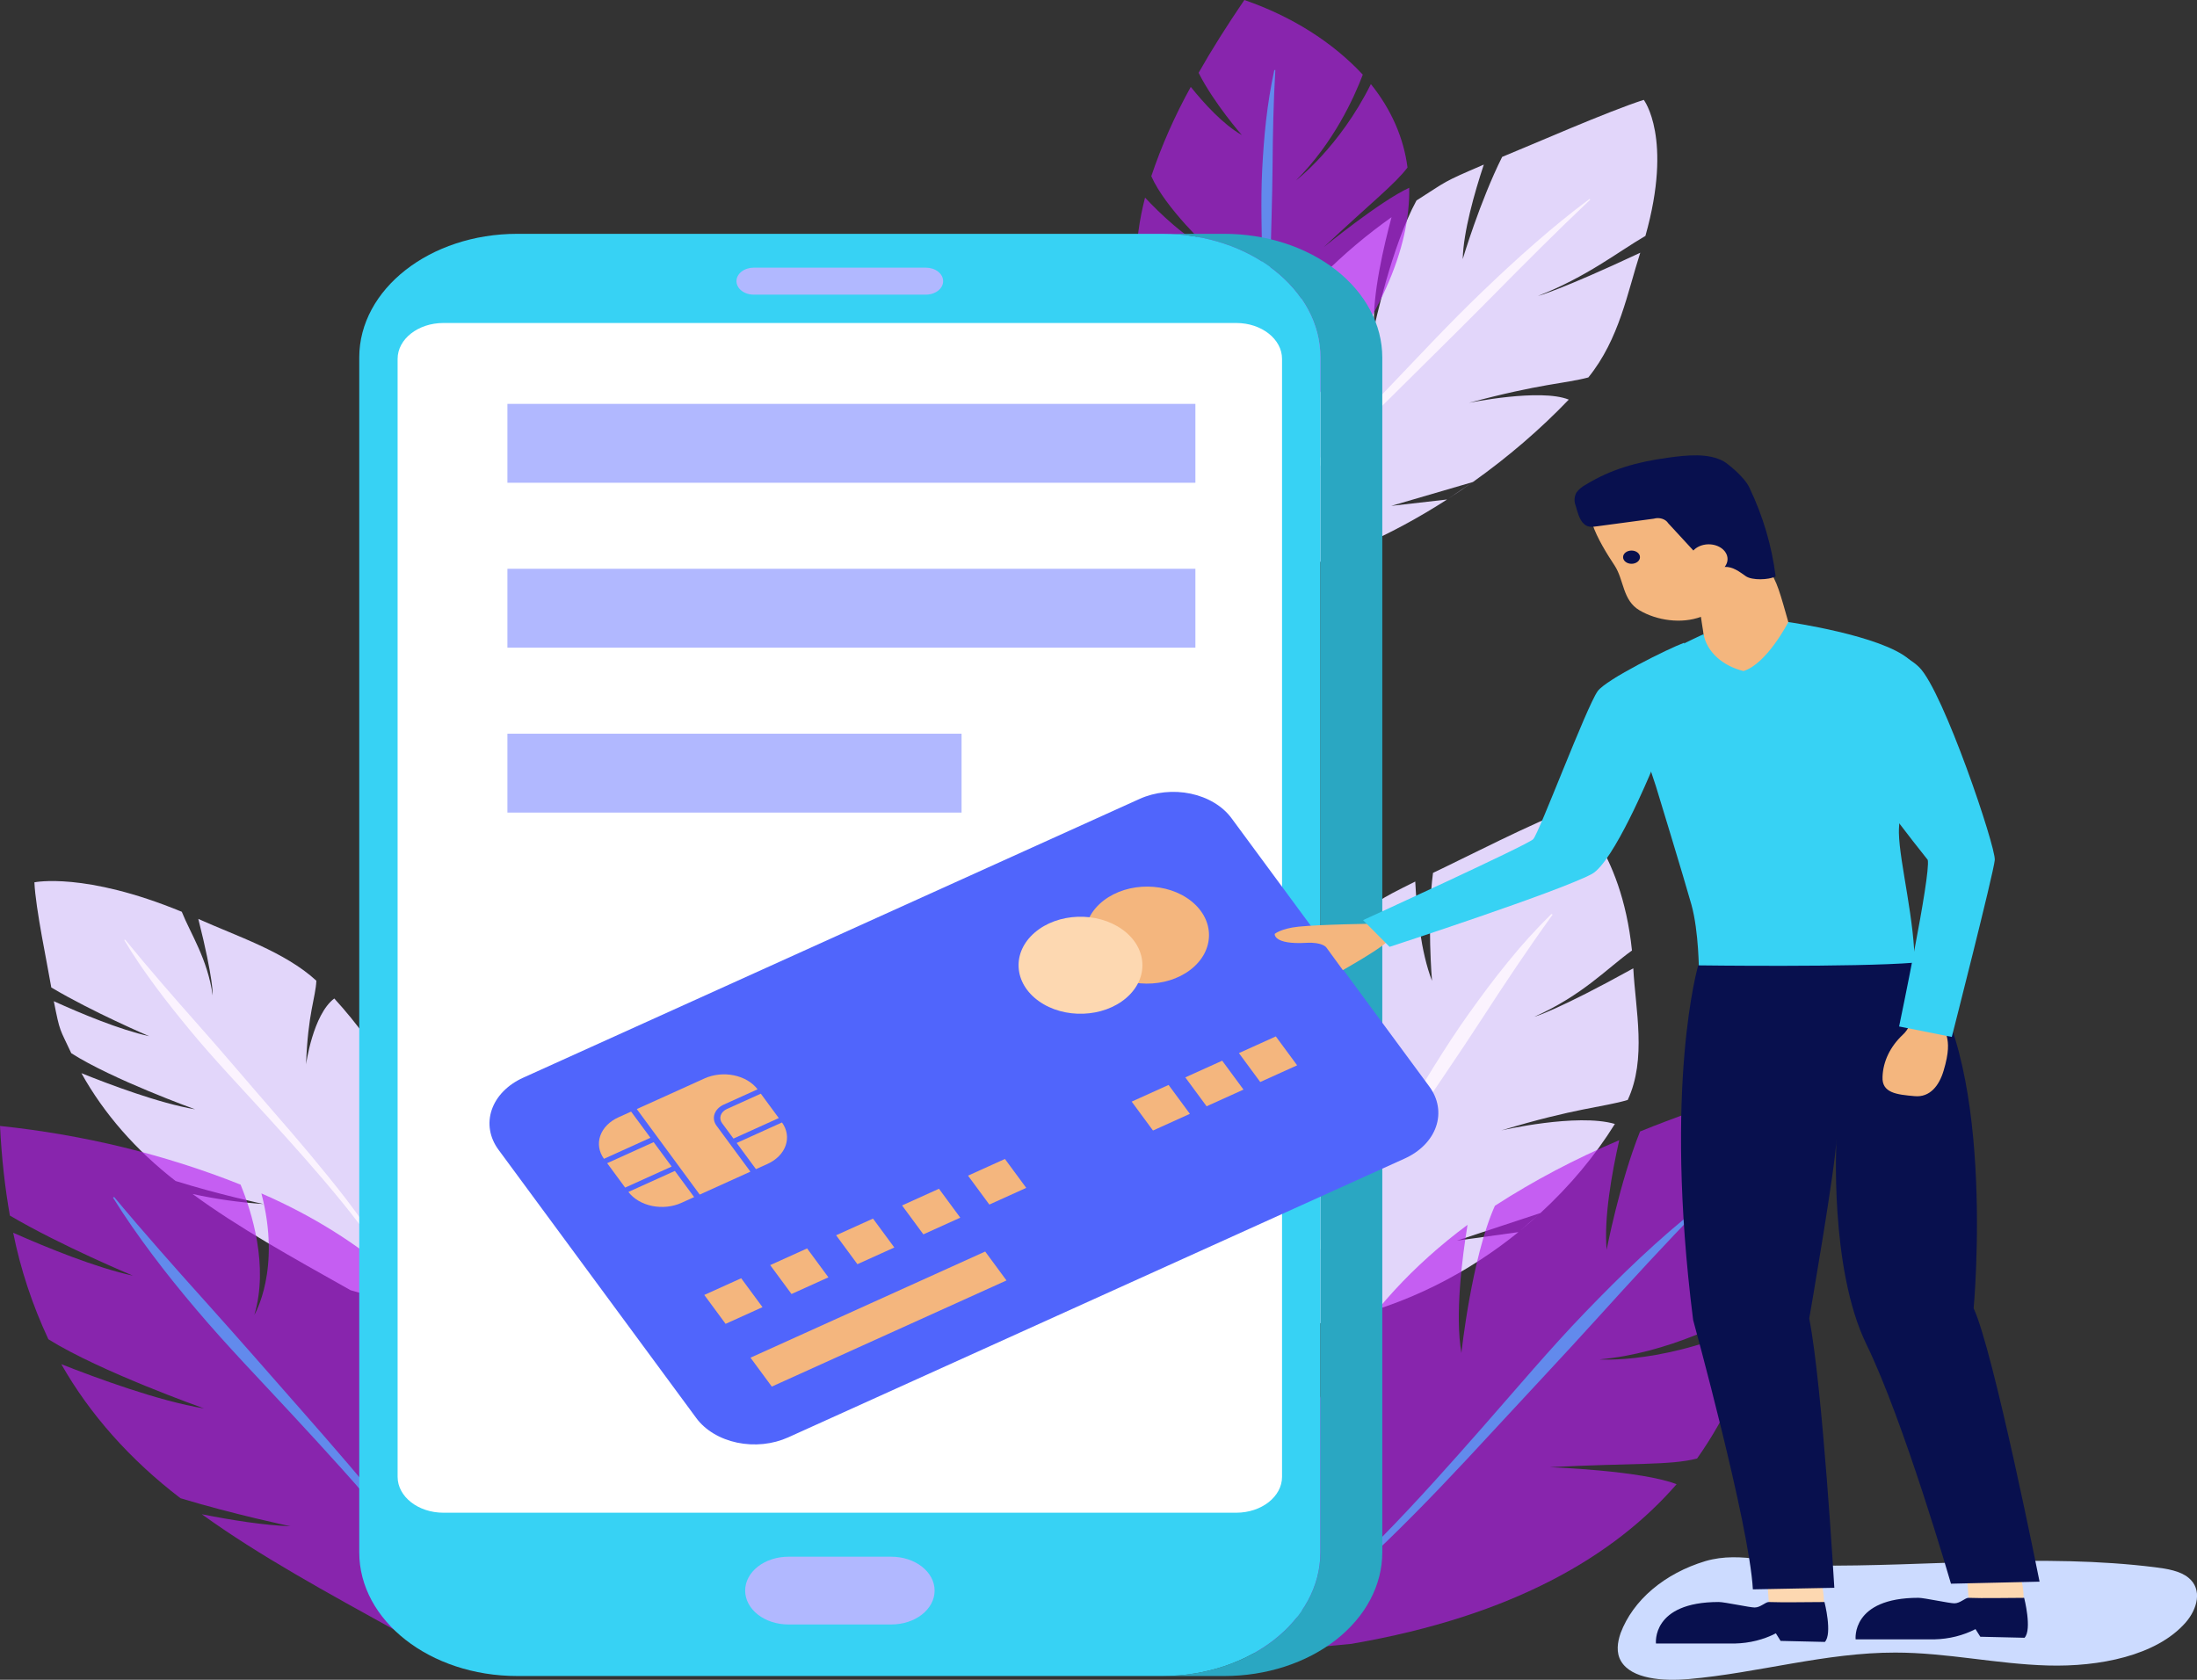 <svg width="340" height="260" viewBox="0 0 340 260" fill="none" xmlns="http://www.w3.org/2000/svg">
<rect x="0" y="0" width="340" height="260" fill="#333333" stroke="none"/>
<g clip-path="url(#clip0_12_996)">
<path d="M235.069 190.628C236.216 189.692 237.311 188.748 238.353 187.796L235.069 190.628Z" fill="#E2D6FA"/>
<path d="M225.466 192.027L238.391 187.756C242.956 183.557 246.827 178.924 249.913 173.966C244.059 172.257 232.346 174.965 232.346 174.965C243.881 171.468 248.115 171.383 251.903 170.249C254.861 163.884 253.095 156.26 252.763 149.88C240.967 156.415 237.46 157.374 237.46 157.374C244.971 154.012 248.702 149.88 252.559 147.122C250.895 131.134 243.135 125.174 243.135 125.174C237.549 127.172 226.244 132.998 221.767 135.106C220.804 142.405 221.614 151.813 221.614 151.813C219.886 147.377 219.249 141.027 219.019 136.445C212.643 139.623 213.752 139.163 209.454 142.58C208.103 149.99 210.468 163.319 210.468 163.319C207.918 158.043 206.642 149.9 206.145 145.403C199.207 151.758 195.12 158.543 192.569 165.937C194.253 172.607 196.982 179.402 196.982 179.402C194.929 176.559 193.06 172.747 191.549 169.16C189.107 177.698 188.361 187.041 187.411 197.408L190.121 206.676L205.96 204.583C217.91 202.085 227.564 196.719 234.986 190.708L225.466 192.027Z" fill="#E2D6FA"/>
<path d="M206.961 190.144C204.895 192.752 202.721 195.315 200.33 197.763C197.969 200.255 195.233 202.515 192.181 204.493L192.021 204.373C194.952 202.322 197.553 200.001 199.769 197.458C202.026 194.96 204.054 192.347 205.979 189.689C209.856 184.383 213.331 178.892 216.775 173.392C220.218 167.891 223.457 162.29 227.283 156.929C229.196 154.246 231.16 151.588 233.277 149C235.369 146.395 237.643 143.881 240.087 141.471L240.278 141.566C236.421 146.907 232.818 152.323 229.279 157.779C225.74 163.234 222.01 168.62 218.381 174.056C214.753 179.492 211.061 184.898 206.961 190.144Z" fill="#FBF3FE"/>
<path opacity="0.65" d="M239.826 227.09C252.859 226.421 258.419 226.831 262.634 225.751C267.282 219.165 270.464 212.006 272.046 204.583C258.018 211.238 247.541 210.408 247.541 210.408C258.075 209.479 267.869 204.413 272.645 201.57C274.471 190.72 273.941 179.706 271.077 168.995C264.751 170.993 259.019 173.017 253.809 175.13C250.621 183.094 248.638 193.441 248.638 193.441C248.198 188.505 249.448 181.51 250.589 176.479C243.767 179.363 237.322 182.764 231.345 186.631C227.736 194.695 226.161 209.414 226.161 209.414C225.134 203.513 226.301 194.53 227.111 189.579C218.706 195.815 211.892 203.246 207.031 211.477C206.764 218.867 207.516 226.431 207.516 226.431C206.241 223.228 205.495 218.967 205.023 214.965C199.96 224.223 196.383 234.45 192.302 245.761V256.038L209.148 254.434C234.265 250.113 249.894 240.74 259.465 229.728C254.007 227.6 239.826 227.09 239.826 227.09Z" fill="#B61EEF"/>
<path d="M194.974 253.595C198.619 251.455 201.973 249.028 204.985 246.35C208.045 243.712 210.908 240.935 213.682 238.102C219.242 232.451 224.446 226.581 229.623 220.695C234.801 214.81 239.826 208.814 245.329 203.104C248.09 200.246 250.902 197.418 253.841 194.67C256.781 191.922 259.841 189.239 263.081 186.706L263.246 186.821C257.693 192.507 252.375 198.312 247.114 204.123C241.853 209.933 236.414 215.694 231.064 221.495C225.714 227.295 220.301 233.071 214.537 238.641C211.642 241.414 208.645 244.137 205.463 246.705C202.332 249.321 198.866 251.679 195.12 253.74L194.974 253.595Z" fill="#628AEC"/>
<path d="M62.432 170.214C61.928 169.165 61.399 168.131 60.838 167.131L62.432 170.214Z" fill="#E2D6FA"/>
<path d="M60.812 176.164V167.091C58.355 162.672 55.311 158.467 51.732 154.546C48.416 157.044 47.364 164.743 47.364 164.743C47.651 156.784 48.85 154.401 48.959 151.793C44.061 147.297 36.595 144.894 30.69 142.231C33.081 151.688 32.915 154.071 32.915 154.071C32.118 148.406 29.472 144.489 28.133 141.126C13.097 134.921 5.324 136.565 5.324 136.565C5.49 140.562 7.365 149.425 7.939 152.842C14.315 156.64 23.089 160.382 23.089 160.382C18.53 159.382 12.562 156.884 8.328 154.966C9.303 159.917 9.214 159.103 11.031 163.015C17.363 167.071 30.199 171.703 30.199 171.703C24.632 170.764 16.853 167.821 12.6 166.107C16.062 172.343 21.006 178.007 27.17 182.794C33.751 184.858 40.752 186.357 40.752 186.357C37.046 186.112 33.378 185.591 29.797 184.803C36.811 189.964 45.101 194.555 54.251 199.701L63.497 202.344L66.366 192.617C67.68 184.868 65.729 177.129 62.477 170.324L60.812 176.164Z" fill="#E2D6FA"/>
<path d="M53.562 185.592C55.316 187.9 56.993 190.249 58.498 192.667C60.049 195.07 61.282 197.591 62.177 200.191L62.018 200.221C61.008 197.665 59.67 195.196 58.026 192.852C56.432 190.488 54.666 188.195 52.829 185.942C49.163 181.445 45.216 177.049 41.249 172.682C37.283 168.316 33.158 164.014 29.434 159.502C27.572 157.244 25.742 154.971 24.027 152.643C22.311 150.314 20.673 147.941 19.225 145.503L19.372 145.443C23.064 149.965 26.909 154.381 30.811 158.778C34.714 163.174 38.463 167.641 42.333 172.078C46.204 176.514 49.992 180.986 53.562 185.592Z" fill="#FBF3FE"/>
<path opacity="0.65" d="M55.781 214.06C59.091 204.822 61.291 201.105 61.393 197.843C55.411 192.57 48.331 188.132 40.452 184.718C43.564 196.524 39.368 203.508 39.368 203.508C41.613 195.919 38.954 187.556 37.232 183.359C25.564 178.708 12.976 175.637 0 174.276C0.255 179.272 0.772 183.884 1.53 188.15C9.52 192.852 20.57 197.448 20.57 197.448C14.864 196.214 7.365 193.161 2.04 190.803C3.167 196.425 4.991 201.947 7.486 207.291C15.457 212.287 31.57 217.997 31.57 217.997C24.594 216.868 14.825 213.256 9.488 211.148C13.901 218.917 20.159 225.959 27.929 231.897C36.174 234.395 44.948 236.233 44.948 236.233C40.943 236.098 35.893 235.299 31.232 234.375C40.095 240.775 50.495 246.44 62.005 252.801L73.597 256.008L77.053 243.812C80.025 225.072 74.331 211.337 64.893 201.255C60.781 204.398 55.781 214.06 55.781 214.06Z" fill="#B61EEF"/>
<path d="M71.678 253.395C70.397 250.205 68.704 247.124 66.628 244.202C64.606 241.259 62.368 238.407 60.041 235.604C55.399 229.988 50.4 224.552 45.375 219.116C40.35 213.681 35.173 208.355 30.428 202.744C28.056 199.951 25.761 197.118 23.593 194.221C21.425 191.323 19.333 188.355 17.484 185.357L17.669 185.277C22.349 190.898 27.234 196.389 32.144 201.855C37.054 207.321 41.861 212.836 46.733 218.377C51.605 223.918 56.432 229.443 60.914 235.174C63.14 238.047 65.27 240.97 67.183 243.977C69.15 246.97 70.722 250.112 71.876 253.355L71.678 253.395Z" fill="#628AEC"/>
<path d="M224.057 77.236C225.376 76.386 226.658 75.517 227.882 74.643L224.057 77.236Z" fill="#E2D6FA"/>
<path d="M215.302 78.3L227.94 74.608C233.39 70.734 238.359 66.463 242.778 61.852C238.359 60.074 227.315 62.352 227.315 62.352C238.487 59.354 242.153 59.389 245.807 58.42C250.634 52.46 251.871 45.175 253.841 39.12C241.362 44.965 237.989 45.815 237.989 45.815C245.641 42.817 250.34 39.015 254.638 36.517C258.923 21.329 254.383 15.458 254.383 15.458C248.861 17.222 237.065 22.413 232.467 24.286C229.024 31.176 226.365 40.109 226.365 40.109C226.467 35.857 228.189 29.822 229.63 25.475C223.024 28.313 224.133 27.909 219.21 31.031C215.385 38.026 212.655 50.711 212.655 50.711C212.356 45.64 214.199 37.891 215.353 33.614C207.672 39.071 201.239 45.518 196.332 52.675C195.401 59.04 195.311 65.555 195.311 65.555C194.559 62.807 194.323 59.145 194.304 55.697C189.152 63.721 185.16 72.554 180.639 82.352L179.657 91.21L194.036 89.661C205.208 87.613 215.423 82.801 223.948 77.311L215.302 78.3Z" fill="#E2D6FA"/>
<path d="M200.068 76.007C197.358 78.42 194.572 80.793 191.645 83.041C188.756 85.319 185.603 87.381 182.227 89.201L182.138 89.082C185.433 87.194 188.498 85.072 191.294 82.741C194.125 80.438 196.81 78.015 199.412 75.552C204.647 70.626 209.614 65.52 214.524 60.398C219.434 55.278 224.242 50.066 229.451 45.09C232.046 42.592 234.693 40.139 237.434 37.741C240.176 35.343 243.007 33.01 245.985 30.796L246.113 30.891C240.884 35.842 235.853 40.883 230.854 45.955C225.855 51.026 220.728 56.027 215.665 61.073C210.602 66.119 205.456 71.15 200.068 76.007Z" fill="#FBF3FE"/>
<path opacity="0.65" d="M204.863 38.251C212.317 31.256 215.869 28.523 217.82 25.925C217.235 21.335 215.294 16.916 212.152 13.015C207.286 22.812 200.572 27.919 200.572 27.919C206.394 22.108 209.556 15.108 210.902 11.556C206.201 6.503 199.876 2.516 192.569 0C189.834 4.027 187.468 7.769 185.492 11.271C187.838 15.943 192.181 20.904 192.181 20.904C189.273 19.255 186.289 15.953 184.28 13.45C181.798 17.928 179.756 22.548 178.171 27.269C180.314 32.205 187.232 38.61 187.232 38.61C183.464 36.902 179.364 32.89 177.202 30.587C175.366 37.761 175.506 43.746 176.871 49.302C179.461 51.267 182.232 53.08 185.16 54.728C182.445 54 179.879 52.968 177.54 51.665C179.453 57.806 182.756 63.536 186.372 69.946L191.862 73.853L201.12 64.505C213.873 49.857 218.235 38.206 218.088 29.063C213.612 31.101 204.863 38.251 204.863 38.251Z" fill="#B61EEF"/>
<path d="M192.13 71.54C193.143 68.951 193.856 66.296 194.259 63.606C194.686 61.018 194.897 58.48 195.069 55.972C195.382 50.941 195.369 46.02 195.33 41.098C195.292 36.177 195.082 31.316 195.33 26.285C195.464 23.787 195.637 21.239 195.93 18.671C196.223 16.103 196.631 13.505 197.205 10.862L197.365 10.822C197.071 15.858 196.976 20.814 196.937 25.75C196.899 30.686 196.708 35.683 196.599 40.654C196.491 45.625 196.325 50.646 195.847 55.727C195.592 58.28 195.248 60.863 194.718 63.491C194.195 66.221 193.371 68.911 192.257 71.53L192.13 71.54Z" fill="#628AEC"/>
<path d="M189.483 36.192H179.919C186.4 36.194 192.615 38.212 197.197 41.803C201.779 45.394 204.353 50.264 204.353 55.342V240.27C204.353 245.348 201.779 250.217 197.196 253.808C192.614 257.398 186.399 259.415 179.919 259.415H189.483C195.964 259.415 202.179 257.398 206.761 253.808C211.344 250.217 213.918 245.348 213.918 240.27V55.342C213.918 50.264 211.344 45.394 206.762 41.803C202.179 38.212 195.964 36.194 189.483 36.192Z" fill="#2AA7C2"/>
<path d="M179.899 36.192H80.037C66.539 36.192 55.596 44.766 55.596 55.342V240.265C55.596 250.842 66.539 259.415 80.037 259.415H179.899C193.398 259.415 204.34 250.842 204.34 240.265V55.342C204.34 44.766 193.398 36.192 179.899 36.192Z" fill="#37D2F4"/>
<path d="M191.313 49.992H68.624C64.707 49.992 61.533 52.479 61.533 55.547V228.584C61.533 231.652 64.707 234.14 68.624 234.14H191.313C195.229 234.14 198.404 231.652 198.404 228.584V55.547C198.404 52.479 195.229 49.992 191.313 49.992Z" fill="white"/>
<path d="M143.292 45.605H116.639C115.932 45.605 115.254 45.385 114.754 44.993C114.254 44.602 113.973 44.07 113.973 43.517C113.973 42.963 114.254 42.431 114.754 42.04C115.254 41.648 115.932 41.428 116.639 41.428H143.292C143.999 41.428 144.677 41.648 145.177 42.04C145.677 42.431 145.958 42.963 145.958 43.517C145.958 44.07 145.677 44.602 145.177 44.993C144.677 45.385 143.999 45.605 143.292 45.605Z" fill="#B1B8FF"/>
<path d="M137.949 251.437H122.008C120.234 251.437 118.532 250.884 117.278 249.902C116.023 248.919 115.319 247.586 115.319 246.196C115.318 245.507 115.49 244.825 115.826 244.188C116.162 243.552 116.654 242.974 117.275 242.486C117.897 241.999 118.634 241.613 119.446 241.349C120.258 241.085 121.129 240.95 122.008 240.95H137.949C139.723 240.951 141.425 241.504 142.679 242.488C143.933 243.472 144.638 244.805 144.638 246.196C144.638 247.586 143.933 248.919 142.678 249.902C141.424 250.884 139.723 251.437 137.949 251.437Z" fill="#B1B8FF"/>
<path d="M184.994 62.512H78.526V74.722H184.994V62.512Z" fill="#B1B8FF"/>
<path d="M184.994 88.037H78.526V100.248H184.994V88.037Z" fill="#B1B8FF"/>
<path d="M148.808 113.563H78.526V125.773H148.808V113.563Z" fill="#B1B8FF"/>
<path d="M250.806 252.756C250.302 254.204 250.079 255.788 250.87 257.127C252.502 259.885 257.361 260.235 261.314 259.89C272.065 258.951 282.535 255.768 293.324 255.788C301.263 255.788 308.985 257.562 316.917 257.787C324.849 258.011 333.713 256.288 338.227 251.152C340.07 249.048 340.886 245.996 338.68 244.202C337.405 243.148 335.409 242.818 333.534 242.583C316.082 240.405 298.336 242.513 280.737 242.319C274.998 242.254 269.521 239.985 263.909 241.634C260.784 242.578 257.978 244.072 255.706 246C253.434 247.928 251.757 250.239 250.806 252.756Z" fill="#CCDBFF"/>
<path d="M217.368 179.327L121.976 222.479C120.79 223.014 119.482 223.361 118.126 223.501C116.769 223.64 115.391 223.568 114.07 223.29C112.749 223.011 111.51 222.532 110.426 221.878C109.342 221.225 108.432 220.41 107.75 219.481L77.143 177.953C76.459 177.024 76.016 175.999 75.838 174.937C75.661 173.874 75.752 172.794 76.108 171.759C76.463 170.724 77.075 169.753 77.909 168.904C78.743 168.054 79.783 167.341 80.968 166.807L176.367 123.655C177.552 123.119 178.86 122.772 180.217 122.633C181.573 122.494 182.951 122.566 184.273 122.844C185.594 123.122 186.832 123.602 187.916 124.256C189.001 124.909 189.91 125.724 190.593 126.653L221.2 168.176C221.884 169.105 222.328 170.13 222.505 171.194C222.683 172.258 222.591 173.338 222.235 174.374C221.879 175.41 221.266 176.38 220.431 177.23C219.596 178.08 218.555 178.793 217.368 179.327Z" fill="#5065FC"/>
<path d="M112.5 171.648C112.266 171.754 112.062 171.894 111.897 172.062C111.733 172.229 111.612 172.421 111.542 172.625C111.473 172.829 111.455 173.042 111.49 173.252C111.525 173.461 111.613 173.663 111.748 173.846L113.508 176.229L120.522 173.057L117.742 169.28L112.5 171.648Z" fill="#F4B67E"/>
<path d="M101.157 176.782L93.962 180.037L96.745 183.815L103.941 180.56L101.157 176.782Z" fill="#F4B67E"/>
<path d="M108.285 184.898L116.128 181.35L110.887 174.236C110.687 173.964 110.557 173.664 110.505 173.354C110.452 173.043 110.479 172.727 110.582 172.424C110.686 172.121 110.865 171.837 111.109 171.588C111.352 171.339 111.656 171.13 112.003 170.973L117.238 168.605C116.429 167.535 115.115 166.758 113.58 166.442C112.045 166.126 110.413 166.296 109.038 166.917L98.549 171.663L108.285 184.898Z" fill="#F4B67E"/>
<path d="M114.005 176.909L116.989 180.961L118.781 180.151C120.157 179.529 121.165 178.506 121.584 177.304C122.003 176.103 121.8 174.821 121.019 173.736L114.005 176.909Z" fill="#F4B67E"/>
<path d="M100.659 176.105L97.668 172.053L95.704 172.942C94.326 173.565 93.318 174.589 92.899 175.791C92.48 176.993 92.684 178.277 93.466 179.362L100.659 176.105Z" fill="#F4B67E"/>
<path d="M104.44 181.236L97.248 184.488C98.056 185.561 99.373 186.34 100.911 186.656C102.449 186.973 104.084 186.8 105.46 186.177L107.424 185.287L104.44 181.236Z" fill="#F4B67E"/>
<path d="M184.224 150.102C188.005 147.2 188.068 142.445 184.364 139.483C180.66 136.52 174.592 136.471 170.811 139.373C167.03 142.276 166.968 147.03 170.672 149.992C174.375 152.955 180.443 153.004 184.224 150.102Z" fill="#F4B67E"/>
<path d="M174.3 154.457C177.863 151.39 177.579 146.64 173.664 143.849C169.75 141.057 163.689 141.28 160.126 144.347C156.563 147.414 156.847 152.163 160.762 154.955C164.676 157.747 170.737 157.524 174.3 154.457Z" fill="#FDD8B1"/>
<path d="M114.704 197.849L108.994 200.432L112.291 204.906L118.001 202.323L114.704 197.849Z" fill="#F4B67E"/>
<path d="M152.464 193.714L116.145 210.143L119.441 214.617L155.761 198.188L152.464 193.714Z" fill="#F4B67E"/>
<path d="M124.904 193.232L119.194 195.815L122.491 200.289L128.201 197.706L124.904 193.232Z" fill="#F4B67E"/>
<path d="M135.104 188.614L129.394 191.197L132.691 195.671L138.401 193.088L135.104 188.614Z" fill="#F4B67E"/>
<path d="M145.311 183.997L139.601 186.58L142.897 191.054L148.607 188.471L145.311 183.997Z" fill="#F4B67E"/>
<path d="M155.519 179.386L149.809 181.969L153.106 186.443L158.816 183.86L155.519 179.386Z" fill="#F4B67E"/>
<path d="M180.846 167.927L175.136 170.51L178.432 174.984L184.142 172.401L180.846 167.927Z" fill="#F4B67E"/>
<path d="M189.143 164.175L183.433 166.758L186.729 171.232L192.439 168.649L189.143 164.175Z" fill="#F4B67E"/>
<path d="M197.442 160.417L191.732 163L195.029 167.474L200.739 164.891L197.442 160.417Z" fill="#F4B67E"/>
<path d="M249.875 87.538C251.348 89.791 251.08 92.909 253.733 94.472C256.385 96.036 260.205 96.601 263.227 95.472C263.438 97.14 263.807 98.354 263.674 100.123C263.546 101.812 267.793 105.059 269.999 104.799C272.09 104.55 275.598 101.007 276.14 99.469C276.682 97.93 277.268 98.094 276.828 96.536C274.169 87.238 274.813 88.262 265.606 82.257C261.907 79.844 253.427 75.622 248.498 76.261C243.103 76.981 247.822 84.435 249.875 87.538Z" fill="#F4B67E"/>
<path d="M212.623 142.97C212.623 142.97 204.442 143.075 200.955 143.43C198.257 143.709 197.269 144.549 197.269 144.549C197.269 144.549 197.027 146.228 202.147 145.933C204.697 145.788 205.265 146.657 205.265 146.657L207.816 150.155C207.816 150.155 213.121 147.157 214.454 145.938C215.786 144.719 212.623 142.97 212.623 142.97Z" fill="#F4B67E"/>
<path d="M260.645 99.478C258.19 100.383 248.568 105.159 247.254 106.973C245.494 109.446 238.174 128.981 237.269 129.895C236.363 130.809 210.94 142.42 210.94 142.42L215.047 146.552C215.047 146.552 241.12 138.059 246.342 135.281C249.703 133.482 255.442 119.618 255.442 119.618C255.442 119.618 258.968 110.965 259.089 108.866C259.21 106.768 260.645 99.478 260.645 99.478Z" fill="#37D2F4"/>
<path d="M249.958 104.959C253.522 102.961 263.686 98.085 263.642 98.169C263.878 99.479 264.583 100.709 265.676 101.717C266.768 102.725 268.203 103.47 269.814 103.865C273.449 102.746 276.758 96.281 276.758 96.281C276.758 96.281 291.163 98.339 295.454 102.061C299.395 105.484 293.758 123.015 293.866 128.921C293.955 133.537 296.417 142.78 296.302 149.815C285.538 152.153 262.921 150.474 262.921 150.474C262.921 150.474 262.921 144.174 261.754 140.007C260.587 135.841 256.264 121.701 256.264 121.701C252.61 110.255 251.494 113.533 249.958 104.959Z" fill="#37D2F4"/>
<path d="M281.974 245.471H273.551L273.736 247.969C273.736 247.969 282.07 249.398 282.236 248.539C282.308 247.512 282.221 246.482 281.974 245.471Z" fill="#FDD8B1"/>
<path d="M282.408 254.139L275.559 253.98L274.826 252.806C272.947 253.785 270.756 254.332 268.501 254.384H256.271C256.271 254.384 255.531 247.959 265.995 247.959C266.868 247.959 270.828 248.819 271.549 248.809C272.46 248.809 273.226 247.944 273.736 247.964C275.967 248.049 280.067 247.964 282.35 247.964C282.35 247.954 283.606 252.865 282.408 254.139Z" fill="#08104E"/>
<path d="M312.881 244.812H304.458L304.642 247.31C304.642 247.31 312.97 248.744 313.136 247.884C313.21 246.856 313.125 245.824 312.881 244.812Z" fill="#FDD8B1"/>
<path d="M313.308 253.495L306.466 253.335L305.72 252.156C303.839 253.136 301.646 253.685 299.388 253.74H287.171C287.171 253.74 286.438 247.31 296.895 247.31C297.769 247.31 301.728 248.174 302.455 248.164C303.361 248.164 304.132 247.295 304.642 247.315C306.874 247.405 310.968 247.315 313.251 247.315C313.251 247.31 314.513 252.221 313.308 253.495Z" fill="#08104E"/>
<path d="M262.813 149.42C262.813 149.42 257.386 167.641 262.022 204.298C262.022 204.298 270.713 235.894 271.268 246.001L283.874 245.761C283.874 245.761 282.057 214.66 279.991 204.078C279.991 204.078 284.148 180.201 284.212 176.13C284.212 176.13 283.052 196.219 288.854 208.105C294.657 219.991 301.926 245.126 301.926 245.126L315.636 244.812C315.636 244.812 308.507 209.054 305.433 202.509C305.433 202.509 309.227 161.955 296.219 149.005C287.012 149.745 262.813 149.42 262.813 149.42Z" fill="#08104E"/>
<path d="M296.366 155.096C296.366 155.096 296.283 158.543 294.453 160.172C292.514 162.002 291.416 164.289 291.335 166.667C291.201 169.165 293.509 169.42 296.315 169.664C298.68 169.879 300.096 168.026 300.778 165.747C302.545 159.912 300.23 160.222 301.301 157.844C302.372 155.465 302.832 154.416 302.832 154.416L296.366 155.096Z" fill="#F4B67E"/>
<path d="M285.558 99.973C285.558 99.973 293.305 99.568 297.035 103.306C300.765 107.043 308.876 131.099 308.704 133.108C308.532 135.116 302.054 160.497 302.054 160.497L293.898 158.878C293.898 158.878 298.84 135.361 298.33 133.093C298.33 133.093 283.836 115.051 281.617 108.771L285.558 99.973Z" fill="#37D2F4"/>
<path d="M252.489 87.263C253.211 87.263 253.796 86.804 253.796 86.239C253.796 85.673 253.211 85.214 252.489 85.214C251.767 85.214 251.182 85.673 251.182 86.239C251.182 86.804 251.767 87.263 252.489 87.263Z" fill="#08104E"/>
<path d="M255.933 80.283C256.349 80.16 256.809 80.163 257.222 80.293C257.635 80.422 257.971 80.668 258.164 80.983L262.06 85.209C262.5 84.726 263.162 84.395 263.907 84.287C264.652 84.18 265.422 84.304 266.052 84.633C266.683 84.963 267.124 85.472 267.284 86.052C267.443 86.633 267.308 87.239 266.906 87.743C268.182 87.688 269.215 88.512 270.171 89.181C271.128 89.851 273.717 89.776 274.788 89.221C274.209 84.531 272.85 79.921 270.745 75.507C269.967 73.773 267.2 71.65 266.753 71.405C264.343 70.096 261.11 70.436 258.215 70.831C253.337 71.49 249.288 72.629 245.36 75.047C244.785 75.359 244.306 75.767 243.958 76.241C243.623 76.876 243.58 77.583 243.836 78.24C244.085 79.069 244.391 80.488 245.182 81.143C245.819 81.687 246.457 81.547 247.369 81.432C250.226 81.048 253.076 80.663 255.933 80.283Z" fill="#08104E"/>
</g>
<defs>
<clipPath id="clip0_12_996">
<rect width="340" height="260" fill="white"/>
</clipPath>
</defs>
</svg>
